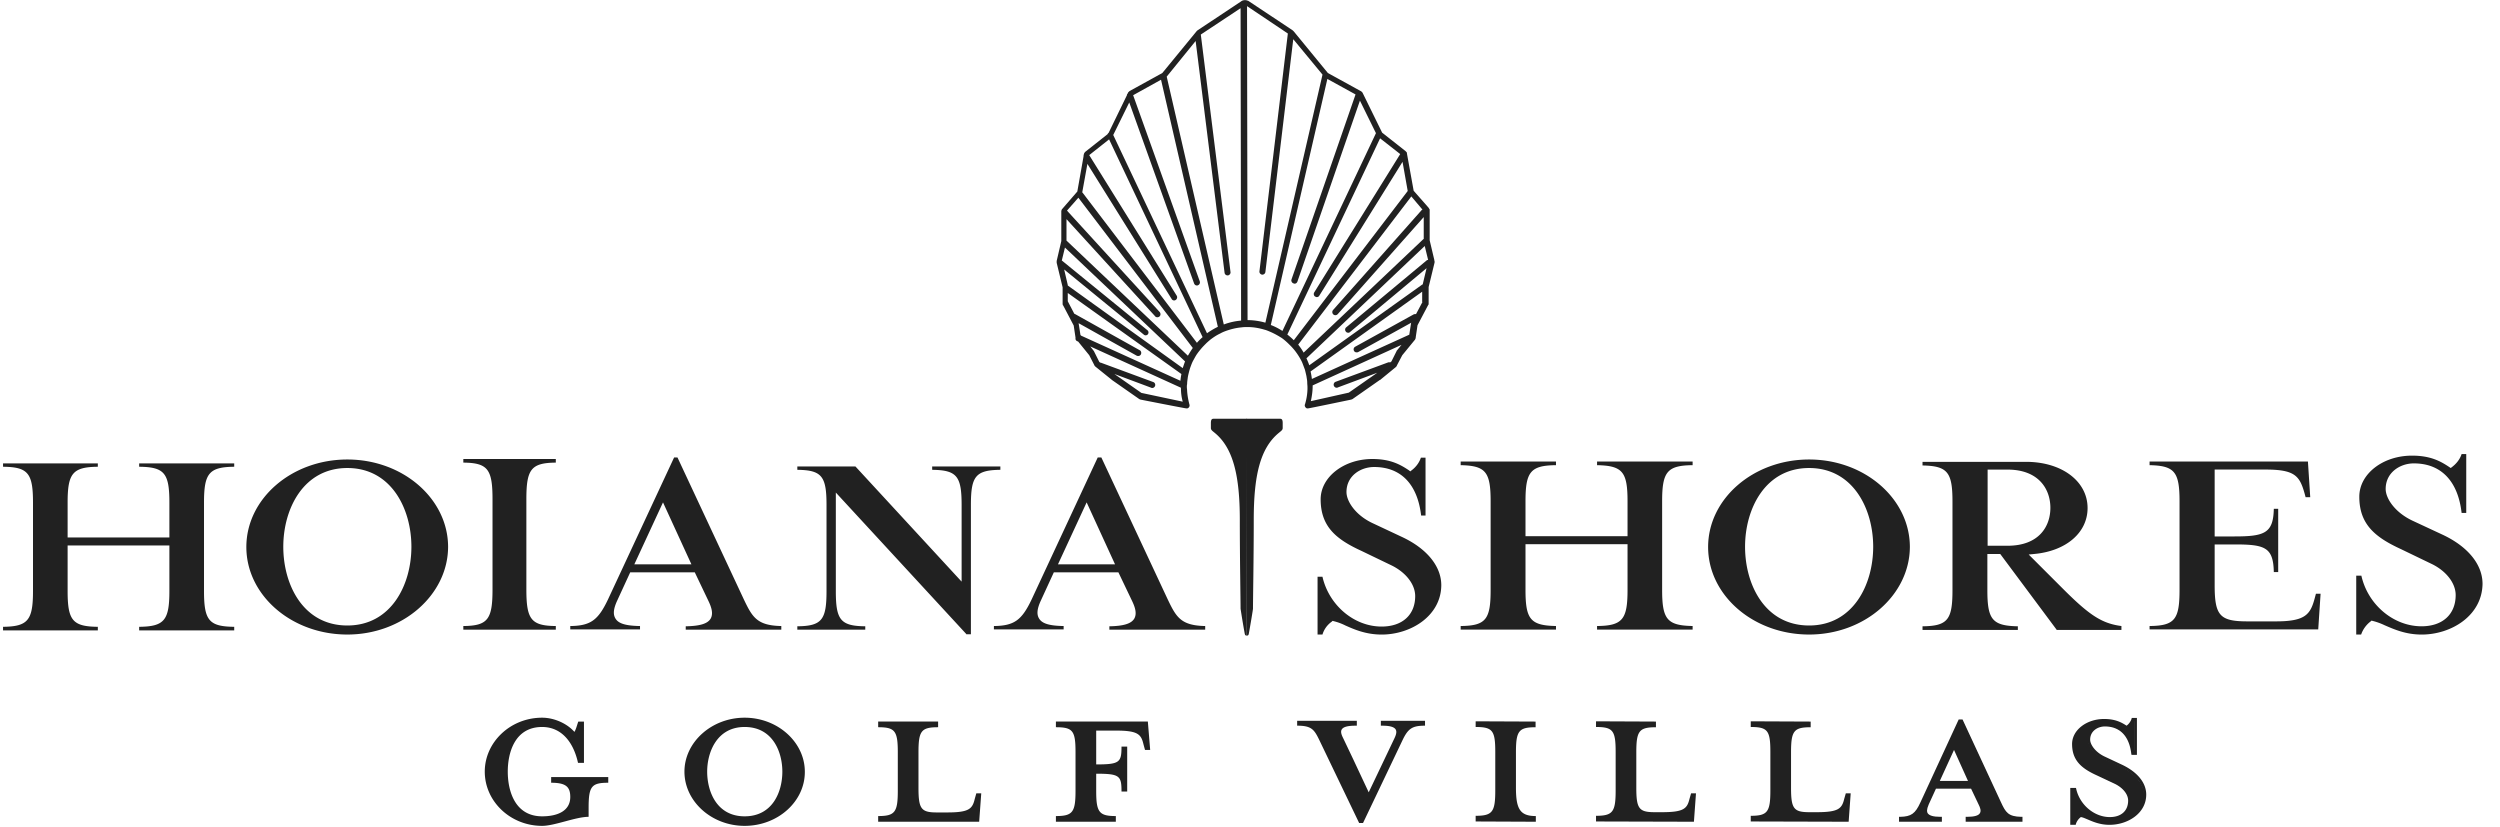 <svg xmlns="http://www.w3.org/2000/svg" width="130" height="43"><path d="M74.584 13.53v-.014l-.241-1.02v-1.584c0-.013 0-.027-.014-.04 0 0 0-.014-.013-.014 0-.013-.014-.027-.014-.027 0-.013-.013-.013-.013-.026l-.779-.886-.349-1.934v-.027c0-.013-.014-.026-.014-.04l-.013-.013-.041-.041-.013-.013-1.209-.953-1.021-2.081-.013-.014c-.014-.013-.014-.026-.027-.026l-.013-.014c-.014-.013-.027-.027-.041-.027l-1.706-.939-1.773-2.162-.013-.013-.027-.027s-.013 0-.013-.014L64.94.064s-.013 0-.013-.013c-.014 0-.014-.013-.041-.013a.37.37 0 00-.295 0c-.014 0-.013.013-.027.013 0 0-.013 0-.013.013l-2.284 1.517-.013.014c-.014 0-.014.013-.027.027-.014 0-.013.013-.013.013L60.44 3.797l-1.705.939-.041.041-.013.013c-.014.013-.027.027-.027.04v.014c-.027.027-.054.067-.054.107l-.953 1.96c-.027.014-.041.041-.054.067l-1.155.913-.014.014c-.013.013-.027.027-.027.04l-.013.013c-.013.014-.013.027-.013.041 0 .013-.014.027-.014.027l-.013.08v.027l-.323 1.826-.779.899-.013.014c-.014.013-.014.013-.014.027 0 0-.013.013-.013.026 0 .014 0 .027-.014.027v1.584l-.241 1.034v.094l.309 1.276v.872c0 .027.013.041.013.054 0 0 0 .013.014.013l.55 1.048.094.631v.026a.146.146 0 00.094.161l.041.014.577.711.269.524c0 .013.013.027.013.027.014.013.027.04.041.04l.013.014.833.671.013.013 1.384.967c.027.027.067.04.107.054 0 0 2.378.469 2.378.456h.053a.16.16 0 00.108-.201c0-.014-.014-.027-.014-.054a3.571 3.571 0 01-.107-.658c0-.067-.014-.134-.014-.201 0-.054.001-.094.014-.148 0-.094.013-.188.027-.282.013-.121.04-.228.067-.335.027-.108.054-.202.094-.309.04-.108.08-.215.134-.309.067-.121.135-.255.215-.362.067-.095.134-.175.202-.256.08-.094.161-.174.241-.255.081-.08.162-.147.242-.215.161-.12.323-.228.497-.308.094-.054.188-.094.296-.134.268-.095.537-.162.832-.188.094-.014.189-.014.269-.014h.04c.296 0 .591.054.86.134.108.027.202.068.296.108.188.08.362.174.537.282.094.053.175.121.255.188.094.08.188.174.282.268.081.081.148.161.215.242.094.121.175.241.255.376.054.094.108.188.148.295l.121.322c.027.108.054.215.08.336.014.107.041.215.041.335 0 .081.013.162.013.242v.094a2.99 2.99 0 01-.121.765c0 .014-.013.027-.013.041-.027.08.027.174.107.201h.054c0 .013 2.243-.456 2.243-.456.041-.014.081-.027.108-.054l1.383-.967h.014l.819-.671.013-.013c.014-.014.027-.027.027-.041.014-.013.014-.013.014-.027l.282-.537.671-.819v-.013a.218.218 0 00.027-.067v-.027l.094-.631.551-1.047s0-.013.013-.013c.014-.014.014-.041.014-.054v-.873l.309-1.275v-.067c-.014-.041-.014-.054-.014-.054zm-.617-2.631c-.014.013-.027.013-.041.026l-4.607 5.196a.167.167 0 00.013.228.155.155 0 00.108.041c.04 0 .08-.014.121-.054l4.473-5.048v1.141c-.014 0-.027.014-.027.014l-6.219 5.893a2.927 2.927 0 00-.282-.416l5.883-7.706zm-1.156-2.887l-4.473 7.196c-.04.067-.026.175.054.215.027.013.054.027.081.027a.148.148 0 00.134-.081l4.325-6.954.269 1.517-5.924 7.76a3.386 3.386 0 00-.336-.296l4.823-10.203zm-5.547 6.726c.013 0 .04.014.054.014.067 0 .12-.041.147-.108l3.251-9.411.833 1.692-4.863 10.284a3.153 3.153 0 00-.604-.309l2.941-12.795 1.465.806-3.332 9.626c-.026.08.027.174.108.201zm-.296-12.995l-1.477 12.364c-.014.081.054.161.134.175h.014a.16.16 0 00.161-.135l1.45-12.109 1.518 1.839v.014L65.8 16.779a3.501 3.501 0 00-.927-.134L64.846.319zm-4.795.389l1.505 12.056c.013.08.08.134.161.134h.013c.081-.013.148-.094.134-.175L62.442 1.796 64.51.427l.027 16.244a3.354 3.354 0 00-.9.202L60.669 3.985zm-3.452 3.195l3.371 9.411c.027.067.081.108.148.108.014 0 .041 0 .054-.014.081-.027.121-.121.094-.201l-3.465-9.68 1.45-.805 2.955 12.848a4.032 4.032 0 00-.564.335l-4.876-10.31zm-2.444 4.672l.268-1.477 4.379 7.022c.027.053.081.08.134.08a.185.185 0 00.081-.027.168.168 0 00.054-.214l-4.554-7.317 1.034-.819 4.863 10.284a3.053 3.053 0 00-.296.295l-5.95-7.813c-.013 0-.013 0-.013-.014zm-.202.282l5.95 7.813c-.094.135-.174.269-.255.403l-6.313-5.987v-1.115l4.607 5.048c.027.04.067.054.121.054a.157.157 0 00.108-.04c.067-.054.067-.161.013-.229l-4.822-5.276zm-.551 4.565v-.027l-.188-.806 4.137 3.383a.145.145 0 00.094.041c.041 0 .094-.014.121-.054a.15.15 0 00-.027-.215l-4.432-3.611s-.014 0-.014-.014l.162-.671 6.245 5.921c-.04.107-.08.228-.12.349zm0 .389l5.91 4.215c-.026.121-.04.229-.053.35l-5.172-2.35-.027-.04-.094-.604 3.023 1.691a.162.162 0 00.08.014.148.148 0 00.135-.081c.04-.08.013-.174-.054-.215l-3.385-1.893c-.013 0-.013 0-.027-.013l-.336-.644zm3.828 5.196l-1.383-.967-.014-.014 1.908.712c.013.013.04.013.054.013.067 0 .12-.04.147-.107.027-.08-.013-.174-.094-.201l-2.726-1.007h-.027l-.054-.04-.269-.538c0-.013-.013-.013-.013-.026l-.188-.242 4.715 2.148c0 .242.026.483.094.725zm8.906-.39l4.62-2.108-.241.296c-.014.013-.014.013-.014.027l-.268.537-.068.053a.152.152 0 00-.107 0l-2.727 1.007c-.08.027-.121.121-.094.202.027.067.081.107.148.107.013 0 .04 0 .054-.013l2.055-.766-.094.067-1.384.967-1.974.443c.054-.255.094-.51.094-.779v-.04zm5.709-4.336l-.336.631c-.041-.014-.081 0-.121.013l-3.036 1.678a.158.158 0 00-.067.215.148.148 0 00.134.081c.027 0 .054 0 .081-.014l2.767-1.53c0 .013-.014.013-.014.027l-.094.604h-.013l-5.05 2.296a3.436 3.436 0 00-.068-.39l5.803-4.148v.537zm.013-.913a.099.099 0 00-.054.027l-5.843 4.175a3.825 3.825 0 00-.148-.362l6.152-5.84.175.724a.123.123 0 00-.094.041l-4.164 3.464a.154.154 0 00-.013.228c.026.04.08.053.121.053.04 0 .067-.013.094-.04l3.975-3.316zm-9.147 18.259c-.081 0-.094-.04-.108-.107a42.648 42.648 0 01-.215-1.289c0-.497-.04-2.645-.04-4.618 0-2.283-.336-3.746-1.316-4.538-.094-.081-.188-.134-.188-.242v-.255c0-.215.067-.228.161-.228h1.719" fill="#212121"/><path d="M64.819 21.774h1.72c.094 0 .161.013.161.228v.255c0 .108-.094.161-.188.242-.994.805-1.317 2.255-1.317 4.538 0 1.973-.04 4.121-.04 4.618 0 .04-.134.846-.215 1.289-.013.067-.027.107-.107.107m-57.597-.269v-.188c1.317-.013 1.572-.349 1.572-1.866v-2.363H3.516v2.363c0 1.531.255 1.853 1.571 1.866v.188H.158v-.188c1.302-.013 1.558-.349 1.558-1.866v-4.591c0-1.531-.256-1.853-1.558-1.866v-.175h4.929v.175c-1.316.013-1.571.349-1.571 1.866v1.812h5.292v-1.812c0-1.531-.255-1.853-1.572-1.866v-.175h4.943v.175c-1.316.013-1.571.349-1.571 1.866v4.591c0 1.531.255 1.853 1.571 1.866v.188zm16.857-.04v-.188c1.277-.013 1.518-.349 1.518-1.906v-4.686c0-1.557-.241-1.893-1.518-1.906v-.188h4.809v.188c-1.289.013-1.531.349-1.531 1.906v4.686c0 1.557.242 1.893 1.531 1.906v.188zm11.565 0v-.174c.739-.014 1.129-.134 1.29-.39.161-.268.04-.617-.108-.926l-.711-1.49h-3.358l-.686 1.49c-.188.416-.214.698-.08.913.161.269.551.376 1.276.389v.175h-3.627v-.175c1.061-.013 1.451-.308 1.961-1.382l3.439-7.384h.175l3.452 7.384c.443.926.685 1.356 1.947 1.382v.188zm-2.673-3.396h2.969l-1.478-3.222zm17.287 3.651l-6.809-7.384v5.128c0 1.49.241 1.813 1.531 1.826v.175h-3.533v-.175c1.276-.013 1.518-.336 1.518-1.826v-4.484c0-1.49-.242-1.812-1.518-1.826v-.174h3.022l5.521 5.988v-3.988c0-1.49-.242-1.812-1.531-1.826v-.174h3.546v.174c-1.29.014-1.532.336-1.532 1.826v6.726h-.215zm7.415-.255v-.174c.739-.014 1.128-.134 1.289-.39.162-.268.041-.617-.107-.926l-.712-1.49h-3.358l-.685 1.49c-.188.416-.215.698-.081.913.161.269.551.376 1.276.389v.175h-3.626v-.175c1.061-.013 1.45-.308 1.961-1.382l3.438-7.384h.188l3.453 7.384c.443.926.685 1.356 1.947 1.382v.188zm-2.673-3.396h2.968l-1.477-3.222zm16.83 3.651c-.806 0-1.397-.255-1.88-.47a2.91 2.91 0 00-.618-.228l-.054-.014-.04.041a1.26 1.26 0 00-.484.671h-.255V29.99h.255c.336 1.476 1.639 2.591 3.076 2.591 1.075 0 1.746-.605 1.746-1.585 0-.617-.497-1.248-1.262-1.611l-1.531-.738c-1.317-.604-2.123-1.262-2.123-2.685 0-1.155 1.209-2.094 2.687-2.094.953 0 1.464.295 1.907.59l.067.054.067-.054c.162-.121.376-.335.484-.658h.242v3.008h-.229c-.188-1.625-1.047-2.524-2.444-2.524-.699 0-1.438.456-1.438 1.302 0 .483.471 1.208 1.371 1.624l1.544.725c1.276.605 2.015 1.517 2.015 2.498-.013 1.597-1.585 2.564-3.103 2.564zm11.203-.256v-.188c1.329-.013 1.585-.349 1.585-1.879v-2.377h-5.306v2.377c0 1.53.255 1.852 1.585 1.879v.188h-4.956v-.188c1.316-.013 1.558-.349 1.558-1.879v-4.605c0-1.531-.256-1.853-1.558-1.88v-.188h4.956v.188c-1.33.014-1.585.349-1.585 1.88v1.812h5.306v-1.812c0-1.531-.256-1.853-1.585-1.88v-.188h4.969v.188c-1.329.014-1.585.349-1.585 1.88v4.605c0 1.53.256 1.852 1.585 1.879v.188zm23.895.001l-2.928-3.933h-.671v1.879c0 1.531.255 1.853 1.585 1.88v.188h-4.957v-.188c1.317-.014 1.558-.349 1.558-1.88v-4.605c0-1.53-.255-1.852-1.558-1.879v-.188h5.386c1.854 0 3.197 1.007 3.197 2.403 0 1.289-1.128 2.242-2.794 2.39l-.268.027 1.786 1.785c1.37 1.37 2.015 1.799 3.036 1.933v.202h-3.372zm-3.586-4.363h1.034c1.653 0 2.23-1.02 2.23-1.973 0-.954-.591-1.987-2.23-1.987h-1.034zm8.422 4.362v-.188c1.316-.013 1.558-.349 1.558-1.879v-4.605c0-1.531-.256-1.853-1.558-1.88v-.188h8.234l.12 1.853h-.241l-.054-.201c-.256-.9-.497-1.236-2.028-1.236h-2.647v3.478h1.035c1.572 0 2.014-.175 2.041-1.437h.228v3.289h-.228c-.027-1.288-.456-1.436-2.041-1.436h-1.035v2.121c0 1.584.27 1.88 1.706 1.88h1.478c1.545 0 1.8-.363 2.028-1.236l.054-.201h.242l-.122 1.853h-8.77zm14.143.256c-.819 0-1.423-.269-1.92-.484a3.345 3.345 0 00-.631-.228l-.054-.013-.04.04a1.45 1.45 0 00-.497.685h-.255v-3.061h.268c.336 1.503 1.666 2.631 3.129 2.631 1.089 0 1.774-.618 1.774-1.624 0-.631-.511-1.276-1.29-1.638l-1.558-.752c-1.343-.618-2.163-1.289-2.163-2.725 0-1.182 1.223-2.135 2.741-2.135.967 0 1.491.295 1.934.591l.08.053.068-.053c.175-.135.39-.349.497-.672h.241v3.061h-.241c-.189-1.664-1.074-2.577-2.485-2.577-.712 0-1.464.47-1.464 1.329 0 .497.483 1.222 1.397 1.651l1.584.738c1.304.618 2.056 1.544 2.056 2.551-.027 1.652-1.626 2.632-3.171 2.632zm-107.859-.001c-2.901 0-5.252-2.041-5.252-4.551 0-2.511 2.351-4.551 5.252-4.551 2.888 0 5.239 2.04 5.239 4.551-.014 2.497-2.364 4.551-5.239 4.551zm0-8.659c-2.283 0-3.331 2.121-3.331 4.094 0 1.974 1.034 4.095 3.331 4.095 2.284 0 3.331-2.121 3.331-4.095 0-1.973-1.047-4.094-3.331-4.094zm76.012 8.659c-2.901 0-5.252-2.041-5.252-4.551 0-2.511 2.351-4.551 5.252-4.551 2.888 0 5.239 2.04 5.239 4.551-.014 2.497-2.351 4.551-5.239 4.551zm0-8.659c-2.283 0-3.331 2.121-3.331 4.094 0 1.974 1.034 4.095 3.331 4.095 2.284 0 3.332-2.121 3.332-4.095 0-1.973-1.048-4.094-3.332-4.094zm-8.032 17.897h.389c1.129 0 1.303-.188 1.424-.698l.081-.282h.255l-.107 1.477-5.091-.014v-.295c.873 0 1.021-.202 1.021-1.316v-2c0-1.115-.135-1.302-1.021-1.302v-.296l3.116.014v.295c-.873 0-1.021.188-1.021 1.302v1.839c0 1.088.135 1.276.954 1.276zm-6.179.497l-3.129-.014v-.295c.873 0 1.02-.202 1.02-1.316v-2c0-1.115-.134-1.302-1.02-1.302v-.296l3.116.014v.295c-.873 0-1.021.188-1.021 1.302v1.839c0 1.115.215 1.477 1.034 1.477m14.224-.201h.39c1.128 0 1.303-.188 1.424-.698l.081-.282h.254l-.106 1.477-5.091-.014v-.295c.873 0 1.02-.202 1.02-1.316v-2c0-1.115-.134-1.302-1.02-1.302v-.296l3.116.014v.295c-.873 0-1.021.188-1.021 1.302v1.839c0 1.088.134 1.276.953 1.276zm8.194.416v-.107c.43 0 .645-.081.739-.228.094-.148.027-.363-.053-.538l-.404-.859h-1.921l-.389.859c-.107.242-.121.403-.054.524.095.148.309.215.726.228v.108h-2.069v-.108c.604-.013.832-.174 1.115-.792l1.961-4.269h.108l1.974 4.269c.255.537.389.779 1.115.792v.108h-2.848zm-1.531-1.96h1.693l-.847-1.866z" fill="#212121"/><path d="M105.209 42.73h-2.994v-.255h.066c.39 0 .605-.068.672-.188.081-.121.014-.296-.067-.457l-.39-.819h-1.826l-.376.819c-.121.282-.095.389-.055.457.081.12.283.188.672.188h.067v.255h-2.229v-.255h.067c.564-.014.779-.162 1.047-.752l1.989-4.31h.201l2.001 4.31c.242.523.376.738 1.048.752h.067v.255zm-2.458-.148h1.949c-.418-.107-.551-.376-.753-.792l-1.962-4.216h-.013l-1.947 4.216c-.229.483-.417.698-.766.792h1.182c-.161-.04-.268-.107-.335-.215-.095-.148-.081-.335.04-.604l.416-.899h2.015l.43.899c.093.201.175.43.053.604-.04.094-.134.175-.309.215zm-.188-1.812h-1.934l.967-2.122zm-1.692-.162h1.464l-.726-1.611zm-28.825-1.086l-.887 1.866-.873-1.866-.107-.242-.417-.859c-.08-.175-.161-.376-.067-.537.094-.148.323-.215.766-.228v-.108h-2.942v.108c.739.013.887.255 1.155.792l2.042 4.269h.107l2.042-4.269c.296-.618.537-.792 1.155-.792v-.108h-2.149v.108c.43.013.658.08.752.228.081.121.067.282-.053.537l-.403.859z" fill="#212121"/><path d="M70.877 42.797h-.201l-2.069-4.309c-.255-.524-.389-.739-1.074-.752h-.081v-.255h3.103v.255h-.081c-.403 0-.618.067-.698.188-.081.121-.014.295.067.456l.524 1.101.806 1.719 1.343-2.82c.134-.282.094-.389.054-.456-.081-.121-.296-.188-.685-.188h-.081v-.255h2.297v.255h-.081c-.591.013-.806.161-1.088.752zm-.121-.161l2.029-4.216c.228-.483.429-.698.792-.792h-1.236c.175.041.282.108.35.215.094.148.08.336-.041.604l-1.477 3.115-1.048-2.255-.416-.86c-.094-.201-.175-.429-.054-.604a.57.57 0 01.336-.215h-2.015c.43.108.577.376.779.792zm38.94.188c-.47 0-.833-.148-1.115-.269-.134-.054-.255-.107-.363-.134h-.026l-.027.013a.789.789 0 00-.283.39h-.148v-1.759h.148c.202.872.967 1.517 1.814 1.517.631 0 1.021-.363 1.021-.926 0-.363-.296-.726-.753-.94l-.9-.43c-.779-.362-1.262-.738-1.262-1.571 0-.671.712-1.221 1.585-1.221.564 0 .86.174 1.128.349l.04.027.04-.027c.095-.081.23-.202.283-.39h.135v1.759h-.135c-.108-.953-.618-1.477-1.438-1.477-.416 0-.845.269-.845.766 0 .281.281.711.805.953l.914.429c.752.363 1.182.9 1.182 1.464.026.913-.901 1.477-1.8 1.477z" fill="#212121"/><path d="M109.696 42.891c-.497 0-.86-.161-1.142-.282-.134-.054-.242-.107-.349-.121a.716.716 0 00-.255.349l-.014.054h-.282v-1.92h.296l.013.054c.189.832.941 1.463 1.747 1.463.59 0 .953-.322.953-.859 0-.336-.282-.671-.699-.873l-.913-.429c-.806-.363-1.303-.779-1.303-1.638 0-.725.752-1.302 1.666-1.302.577 0 .9.174 1.168.349a.745.745 0 00.256-.349l.013-.054h.269v1.92h-.282l-.013-.067c-.108-.913-.592-1.41-1.371-1.41-.376 0-.766.242-.766.685 0 .255.269.657.766.886l.913.429c.779.376 1.237.927 1.237 1.544 0 .98-.967 1.571-1.908 1.571zm-1.518-.564l.067.014a3 3 0 01.376.134c.283.121.618.268 1.089.268.859 0 1.746-.537 1.746-1.423 0-.55-.417-1.06-1.142-1.396l-.914-.43c-.564-.255-.846-.711-.846-1.02 0-.55.47-.846.927-.846.819 0 1.357.51 1.504 1.437v-1.558h-.013a.943.943 0 01-.295.363l-.082.067-.093-.054c-.255-.161-.538-.335-1.075-.335-.832 0-1.505.51-1.505 1.154 0 .792.444 1.155 1.21 1.504l.913.429c.484.229.793.618.793 1.007 0 .618-.431 1.007-1.102 1.007-.873 0-1.652-.631-1.88-1.517h-.014v1.611h.014a.878.878 0 01.296-.376zm-82.97-2.201c0-1.531 1.33-2.806 2.982-2.806.618 0 1.29.295 1.679.738.081-.12.134-.349.202-.536h.295v2.148h-.309c-.255-1.155-.913-1.867-1.867-1.867-1.41 0-1.786 1.316-1.786 2.323s.376 2.323 1.786 2.323c.806 0 1.464-.282 1.464-1.007 0-.537-.242-.739-.994-.739v-.295h2.969v.295c-.873 0-1.021.188-1.021 1.303v.469c-.672 0-1.76.47-2.418.47-1.652 0-2.982-1.275-2.982-2.819zm13.513 2.819c-1.719 0-3.13-1.275-3.13-2.819 0-1.531 1.411-2.806 3.13-2.806 1.719 0 3.13 1.275 3.13 2.806.013 1.544-1.397 2.819-3.13 2.819zm0-5.142c-1.437 0-1.948 1.303-1.948 2.323 0 1.034.497 2.323 1.948 2.323 1.464 0 1.961-1.289 1.961-2.323 0-1.02-.497-2.323-1.961-2.323zm9.993 4.444h.551c1.128 0 1.303-.188 1.424-.712l.08-.282h.256l-.108 1.477h-5.252v-.295c.873 0 1.021-.202 1.021-1.316v-2c0-1.115-.148-1.303-1.021-1.303v-.295h3.117v.295c-.874 0-1.021.188-1.021 1.303v1.839c0 1.101.134 1.289.953 1.289zm9.309.188v.295h-3.116v-.295c.873 0 1.02-.202 1.02-1.316v-2c0-1.115-.134-1.303-1.02-1.303v-.295h4.781l.121 1.477h-.268l-.081-.296c-.121-.523-.296-.711-1.424-.711h-1.034v1.759c1.222 0 1.316-.108 1.316-.927h.296v2.336h-.296c0-.819-.094-.926-1.316-.926v.899c0 1.101.148 1.303 1.021 1.303z" fill="#212121"/></svg>
